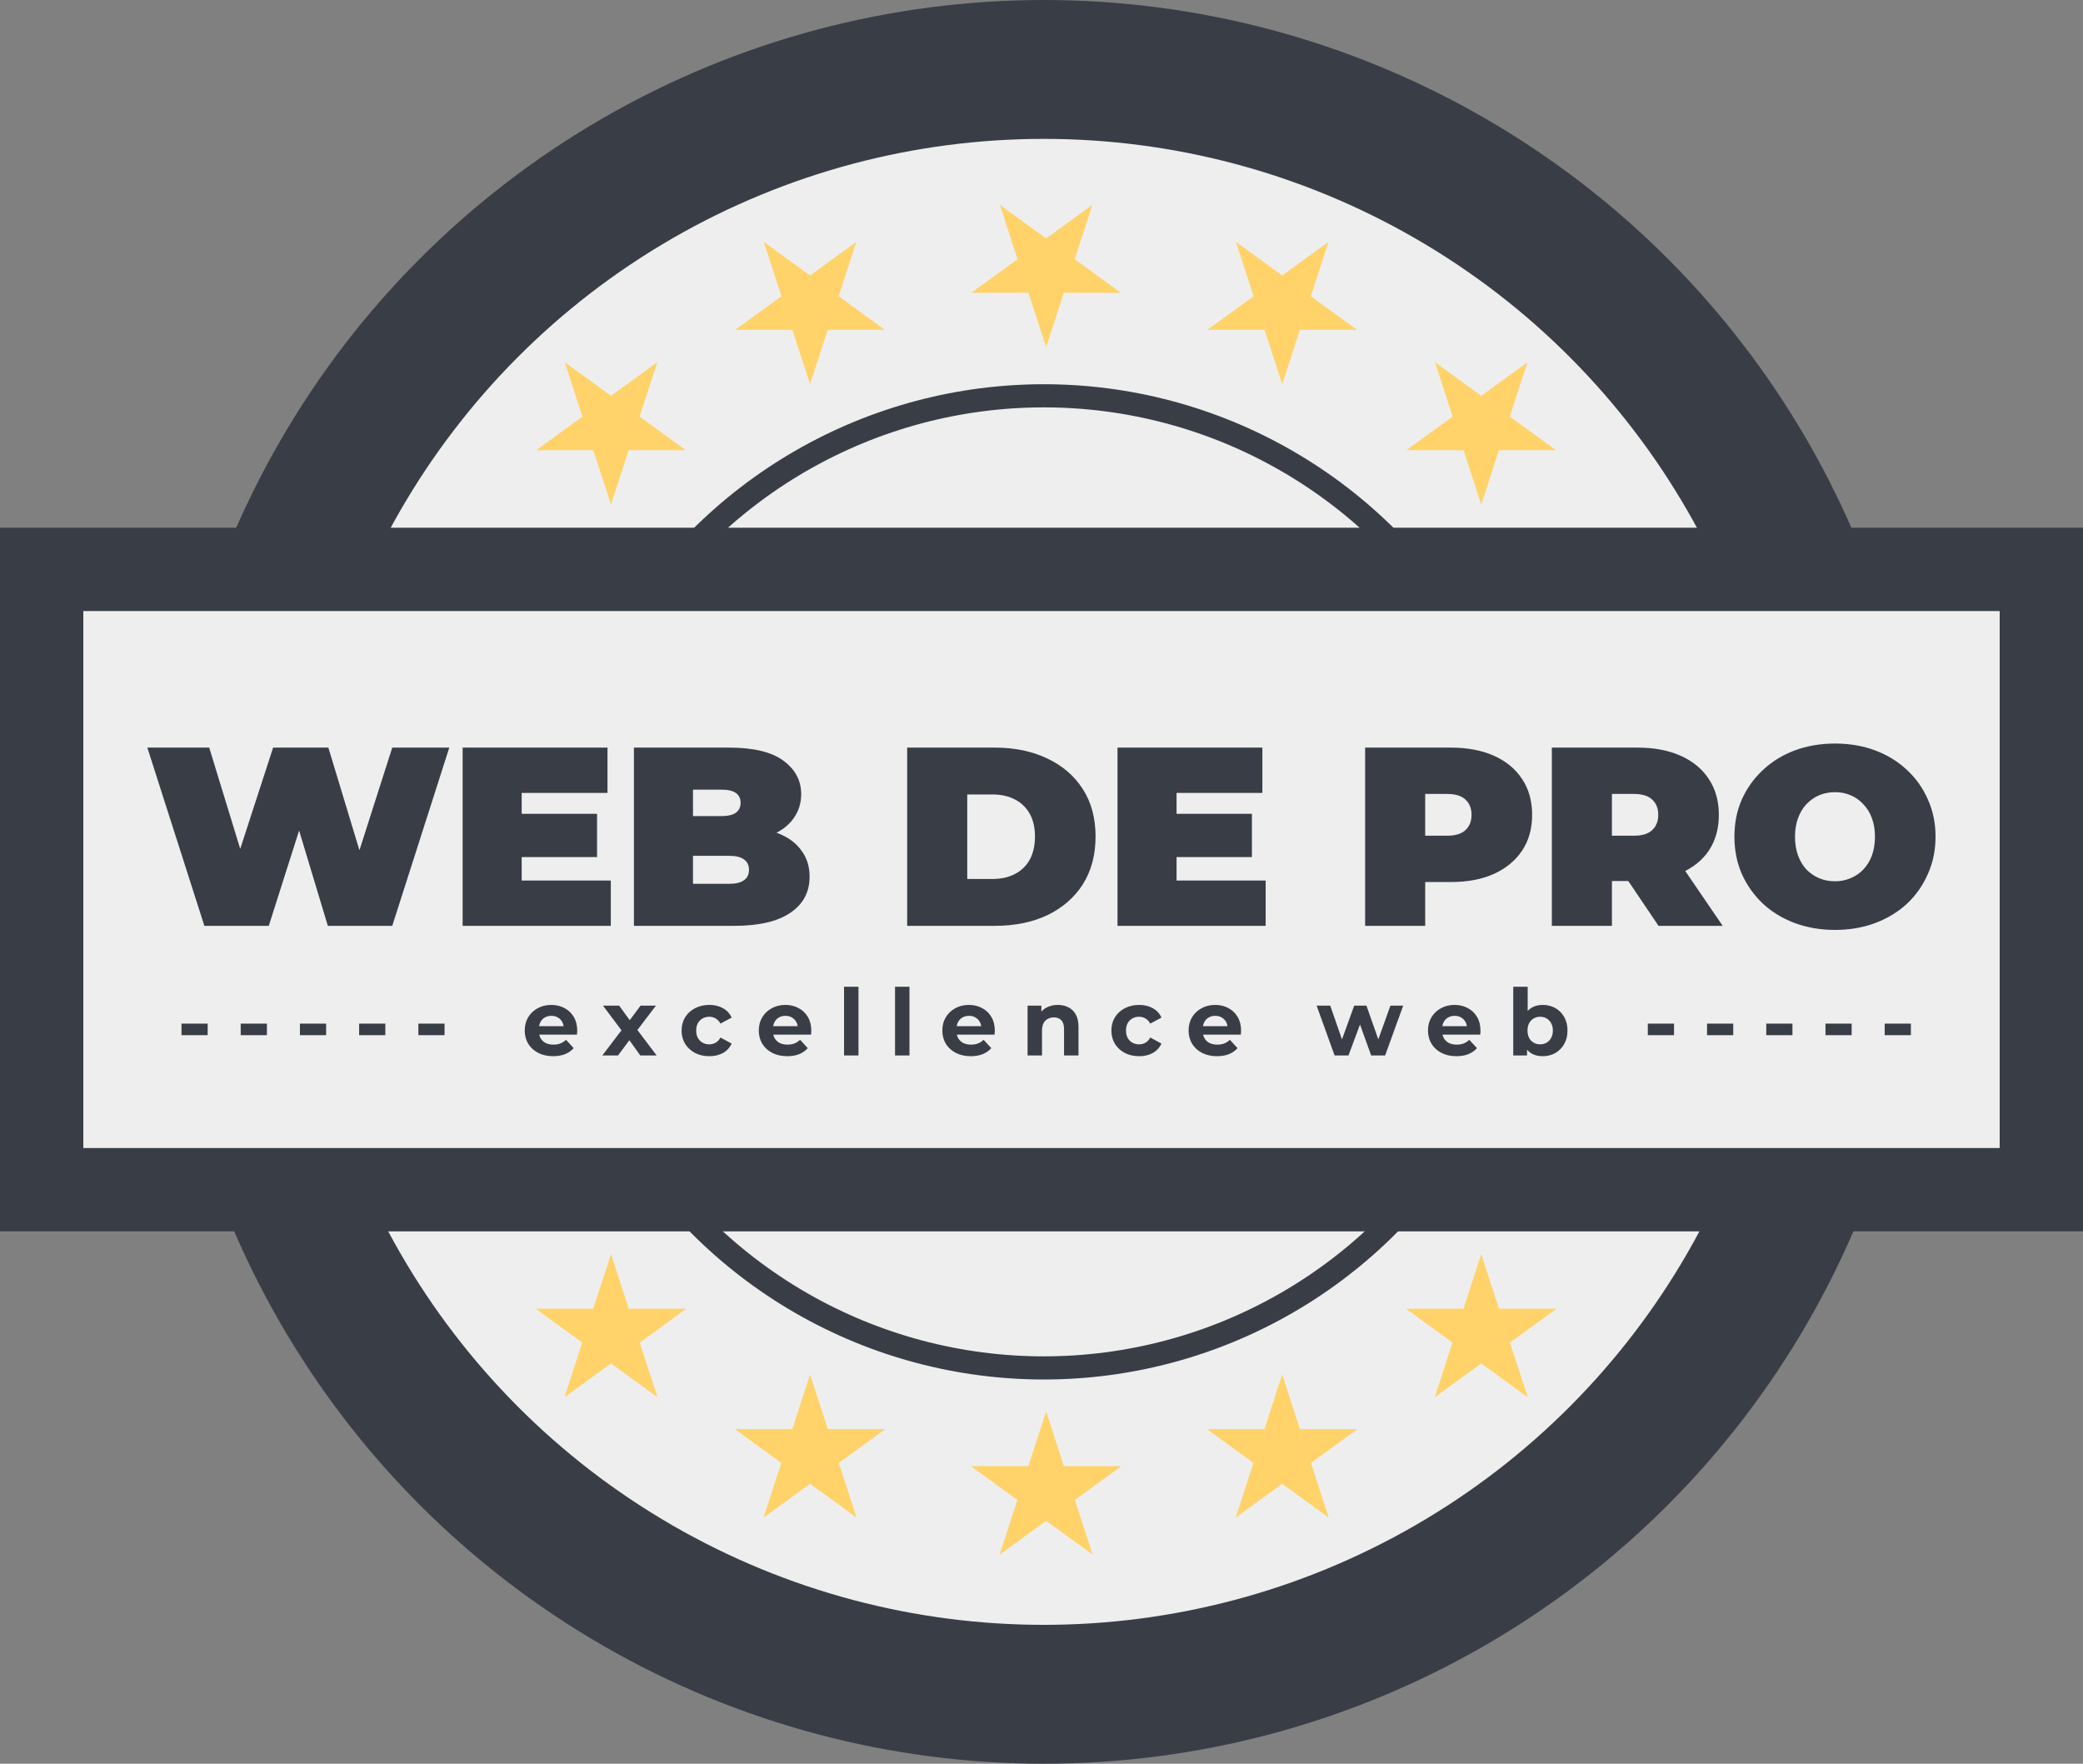 <svg width="450" height="381" viewBox="0 0 450 381" fill="none" xmlns="http://www.w3.org/2000/svg">
<rect x="0" y="0" width="450" height="381" fill="#808080" stroke="none"/>
<circle cx="225.5" cy="190.5" r="175.5" fill="#EEEEEE" stroke="#393E46" stroke-width="30"/>
<circle cx="225.5" cy="190.5" r="105" fill="#EEEEEE" stroke="#393E46" stroke-width="5"/>
<rect x="9" y="123" width="432" height="134" fill="#EEEEEE" stroke="#393E46" stroke-width="18"/>
<path d="M44.151 200L31.831 161.5H45.196L55.151 194.005H48.441L59.001 161.5H70.936L80.781 194.005H74.346L84.741 161.5H97.061L84.741 200H70.826L62.796 173.38H66.536L58.066 200H44.151ZM111.824 175.8H128.984V185.15H111.824V175.8ZM112.704 190.21H131.954V200H99.944V161.5H131.239V171.29H112.704V190.21ZM136.95 200V161.5H157.52C162.837 161.5 166.76 162.453 169.29 164.36C171.82 166.23 173.085 168.632 173.085 171.565C173.085 173.508 172.535 175.25 171.435 176.79C170.372 178.293 168.814 179.485 166.76 180.365C164.707 181.245 162.177 181.685 159.17 181.685L160.27 178.715C163.277 178.715 165.862 179.137 168.025 179.98C170.225 180.823 171.912 182.052 173.085 183.665C174.295 185.242 174.9 187.148 174.9 189.385C174.9 192.722 173.507 195.325 170.72 197.195C167.97 199.065 163.937 200 158.62 200H136.95ZM149.71 190.925H157.52C158.95 190.925 160.014 190.668 160.71 190.155C161.444 189.642 161.81 188.89 161.81 187.9C161.81 186.91 161.444 186.158 160.71 185.645C160.014 185.132 158.95 184.875 157.52 184.875H148.83V176.295H155.76C157.227 176.295 158.29 176.057 158.95 175.58C159.647 175.067 159.995 174.352 159.995 173.435C159.995 172.482 159.647 171.767 158.95 171.29C158.29 170.813 157.227 170.575 155.76 170.575H149.71V190.925ZM195.979 200V161.5H214.954C219.244 161.5 223.02 162.288 226.284 163.865C229.547 165.405 232.095 167.605 233.929 170.465C235.762 173.325 236.679 176.735 236.679 180.695C236.679 184.692 235.762 188.138 233.929 191.035C232.095 193.895 229.547 196.113 226.284 197.69C223.02 199.23 219.244 200 214.954 200H195.979ZM208.959 189.88H214.404C216.237 189.88 217.832 189.532 219.189 188.835C220.582 188.138 221.664 187.112 222.434 185.755C223.204 184.362 223.589 182.675 223.589 180.695C223.589 178.752 223.204 177.102 222.434 175.745C221.664 174.388 220.582 173.362 219.189 172.665C217.832 171.968 216.237 171.62 214.404 171.62H208.959V189.88ZM253.298 175.8H270.458V185.15H253.298V175.8ZM254.178 190.21H273.428V200H241.418V161.5H272.713V171.29H254.178V190.21ZM294.914 200V161.5H313.449C317.043 161.5 320.141 162.087 322.744 163.26C325.384 164.433 327.419 166.12 328.849 168.32C330.279 170.483 330.994 173.05 330.994 176.02C330.994 178.99 330.279 181.557 328.849 183.72C327.419 185.883 325.384 187.57 322.744 188.78C320.141 189.953 317.043 190.54 313.449 190.54H302.119L307.894 184.985V200H294.914ZM307.894 186.415L302.119 180.53H312.624C314.421 180.53 315.741 180.127 316.584 179.32C317.464 178.513 317.904 177.413 317.904 176.02C317.904 174.627 317.464 173.527 316.584 172.72C315.741 171.913 314.421 171.51 312.624 171.51H302.119L307.894 165.625V186.415ZM335.251 200V161.5H353.786C357.38 161.5 360.478 162.087 363.081 163.26C365.721 164.433 367.756 166.12 369.186 168.32C370.616 170.483 371.331 173.05 371.331 176.02C371.331 178.99 370.616 181.557 369.186 183.72C367.756 185.847 365.721 187.478 363.081 188.615C360.478 189.752 357.38 190.32 353.786 190.32H342.456L348.231 184.985V200H335.251ZM358.296 200L348.836 185.975H362.586L372.156 200H358.296ZM348.231 186.415L342.456 180.53H352.961C354.758 180.53 356.078 180.127 356.921 179.32C357.801 178.513 358.241 177.413 358.241 176.02C358.241 174.627 357.801 173.527 356.921 172.72C356.078 171.913 354.758 171.51 352.961 171.51H342.456L348.231 165.625V186.415ZM396.418 200.88C393.301 200.88 390.404 200.385 387.728 199.395C385.088 198.405 382.796 197.012 380.853 195.215C378.909 193.382 377.388 191.237 376.288 188.78C375.224 186.323 374.693 183.647 374.693 180.75C374.693 177.817 375.224 175.14 376.288 172.72C377.388 170.263 378.909 168.137 380.853 166.34C382.796 164.507 385.088 163.095 387.728 162.105C390.404 161.115 393.301 160.62 396.418 160.62C399.571 160.62 402.468 161.115 405.108 162.105C407.748 163.095 410.039 164.507 411.983 166.34C413.926 168.137 415.429 170.263 416.493 172.72C417.593 175.14 418.143 177.817 418.143 180.75C418.143 183.647 417.593 186.323 416.493 188.78C415.429 191.237 413.926 193.382 411.983 195.215C410.039 197.012 407.748 198.405 405.108 199.395C402.468 200.385 399.571 200.88 396.418 200.88ZM396.418 190.375C397.628 190.375 398.746 190.155 399.773 189.715C400.836 189.275 401.753 188.652 402.523 187.845C403.329 187.002 403.953 185.993 404.393 184.82C404.833 183.61 405.053 182.253 405.053 180.75C405.053 179.247 404.833 177.908 404.393 176.735C403.953 175.525 403.329 174.517 402.523 173.71C401.753 172.867 400.836 172.225 399.773 171.785C398.746 171.345 397.628 171.125 396.418 171.125C395.208 171.125 394.071 171.345 393.008 171.785C391.981 172.225 391.064 172.867 390.258 173.71C389.488 174.517 388.883 175.525 388.443 176.735C388.003 177.908 387.783 179.247 387.783 180.75C387.783 182.253 388.003 183.61 388.443 184.82C388.883 185.993 389.488 187.002 390.258 187.845C391.064 188.652 391.981 189.275 393.008 189.715C394.071 190.155 395.208 190.375 396.418 190.375Z" fill="#393E46"/>
<path d="M39.208 223.62V221.12H44.868V223.62H39.208ZM52.001 223.62V221.12H57.661V223.62H52.001ZM64.794 223.62V221.12H70.454V223.62H64.794ZM77.587 223.62V221.12H83.247V223.62H77.587ZM90.38 223.62V221.12H96.04V223.62H90.38ZM119.499 228.16C118.272 228.16 117.192 227.92 116.259 227.44C115.339 226.96 114.625 226.307 114.119 225.48C113.612 224.64 113.359 223.687 113.359 222.62C113.359 221.54 113.605 220.587 114.099 219.76C114.605 218.92 115.292 218.267 116.159 217.8C117.025 217.32 118.005 217.08 119.099 217.08C120.152 217.08 121.099 217.307 121.939 217.76C122.792 218.2 123.465 218.84 123.959 219.68C124.452 220.507 124.699 221.5 124.699 222.66C124.699 222.78 124.692 222.92 124.679 223.08C124.665 223.227 124.652 223.367 124.639 223.5H115.899V221.68H122.999L121.799 222.22C121.799 221.66 121.685 221.173 121.459 220.76C121.232 220.347 120.919 220.027 120.519 219.8C120.119 219.56 119.652 219.44 119.119 219.44C118.585 219.44 118.112 219.56 117.699 219.8C117.299 220.027 116.985 220.353 116.759 220.78C116.532 221.193 116.419 221.687 116.419 222.26V222.74C116.419 223.327 116.545 223.847 116.799 224.3C117.065 224.74 117.432 225.08 117.899 225.32C118.379 225.547 118.939 225.66 119.579 225.66C120.152 225.66 120.652 225.573 121.079 225.4C121.519 225.227 121.919 224.967 122.279 224.62L123.939 226.42C123.445 226.98 122.825 227.413 122.079 227.72C121.332 228.013 120.472 228.16 119.499 228.16ZM130.123 228L134.943 221.68L134.883 223.4L130.263 217.24H133.763L136.683 221.26L135.363 221.3L138.383 217.24H141.703L137.063 223.34V221.66L141.863 228H138.323L135.263 223.72L136.563 223.9L133.523 228H130.123ZM153.245 228.16C152.085 228.16 151.052 227.927 150.145 227.46C149.239 226.98 148.525 226.32 148.005 225.48C147.499 224.64 147.245 223.687 147.245 222.62C147.245 221.54 147.499 220.587 148.005 219.76C148.525 218.92 149.239 218.267 150.145 217.8C151.052 217.32 152.085 217.08 153.245 217.08C154.379 217.08 155.365 217.32 156.205 217.8C157.045 218.267 157.665 218.94 158.065 219.82L155.645 221.12C155.365 220.613 155.012 220.24 154.585 220C154.172 219.76 153.719 219.64 153.225 219.64C152.692 219.64 152.212 219.76 151.785 220C151.359 220.24 151.019 220.58 150.765 221.02C150.525 221.46 150.405 221.993 150.405 222.62C150.405 223.247 150.525 223.78 150.765 224.22C151.019 224.66 151.359 225 151.785 225.24C152.212 225.48 152.692 225.6 153.225 225.6C153.719 225.6 154.172 225.487 154.585 225.26C155.012 225.02 155.365 224.64 155.645 224.12L158.065 225.44C157.665 226.307 157.045 226.98 156.205 227.46C155.365 227.927 154.379 228.16 153.245 228.16ZM170.065 228.16C168.838 228.16 167.758 227.92 166.825 227.44C165.905 226.96 165.192 226.307 164.685 225.48C164.178 224.64 163.925 223.687 163.925 222.62C163.925 221.54 164.172 220.587 164.665 219.76C165.172 218.92 165.858 218.267 166.725 217.8C167.592 217.32 168.572 217.08 169.665 217.08C170.718 217.08 171.665 217.307 172.505 217.76C173.358 218.2 174.032 218.84 174.525 219.68C175.018 220.507 175.265 221.5 175.265 222.66C175.265 222.78 175.258 222.92 175.245 223.08C175.232 223.227 175.218 223.367 175.205 223.5H166.465V221.68H173.565L172.365 222.22C172.365 221.66 172.252 221.173 172.025 220.76C171.798 220.347 171.485 220.027 171.085 219.8C170.685 219.56 170.218 219.44 169.685 219.44C169.152 219.44 168.678 219.56 168.265 219.8C167.865 220.027 167.552 220.353 167.325 220.78C167.098 221.193 166.985 221.687 166.985 222.26V222.74C166.985 223.327 167.112 223.847 167.365 224.3C167.632 224.74 167.998 225.08 168.465 225.32C168.945 225.547 169.505 225.66 170.145 225.66C170.718 225.66 171.218 225.573 171.645 225.4C172.085 225.227 172.485 224.967 172.845 224.62L174.505 226.42C174.012 226.98 173.392 227.413 172.645 227.72C171.898 228.013 171.038 228.16 170.065 228.16ZM182.342 228V213.16H185.462V228H182.342ZM193.358 228V213.16H196.478V228H193.358ZM209.714 228.16C208.487 228.16 207.407 227.92 206.474 227.44C205.554 226.96 204.84 226.307 204.334 225.48C203.827 224.64 203.574 223.687 203.574 222.62C203.574 221.54 203.82 220.587 204.314 219.76C204.82 218.92 205.507 218.267 206.374 217.8C207.24 217.32 208.22 217.08 209.314 217.08C210.367 217.08 211.314 217.307 212.154 217.76C213.007 218.2 213.68 218.84 214.174 219.68C214.667 220.507 214.914 221.5 214.914 222.66C214.914 222.78 214.907 222.92 214.894 223.08C214.88 223.227 214.867 223.367 214.854 223.5H206.114V221.68H213.214L212.014 222.22C212.014 221.66 211.9 221.173 211.674 220.76C211.447 220.347 211.134 220.027 210.734 219.8C210.334 219.56 209.867 219.44 209.334 219.44C208.8 219.44 208.327 219.56 207.914 219.8C207.514 220.027 207.2 220.353 206.974 220.78C206.747 221.193 206.634 221.687 206.634 222.26V222.74C206.634 223.327 206.76 223.847 207.014 224.3C207.28 224.74 207.647 225.08 208.114 225.32C208.594 225.547 209.154 225.66 209.794 225.66C210.367 225.66 210.867 225.573 211.294 225.4C211.734 225.227 212.134 224.967 212.494 224.62L214.154 226.42C213.66 226.98 213.04 227.413 212.294 227.72C211.547 228.013 210.687 228.16 209.714 228.16ZM228.531 217.08C229.384 217.08 230.144 217.253 230.811 217.6C231.491 217.933 232.024 218.453 232.411 219.16C232.797 219.853 232.991 220.747 232.991 221.84V228H229.871V222.32C229.871 221.453 229.677 220.813 229.291 220.4C228.917 219.987 228.384 219.78 227.691 219.78C227.197 219.78 226.751 219.887 226.351 220.1C225.964 220.3 225.657 220.613 225.431 221.04C225.217 221.467 225.111 222.013 225.111 222.68V228H221.991V217.24H224.971V220.22L224.411 219.32C224.797 218.6 225.351 218.047 226.071 217.66C226.791 217.273 227.611 217.08 228.531 217.08ZM246.097 228.16C244.937 228.16 243.904 227.927 242.997 227.46C242.09 226.98 241.377 226.32 240.857 225.48C240.35 224.64 240.097 223.687 240.097 222.62C240.097 221.54 240.35 220.587 240.857 219.76C241.377 218.92 242.09 218.267 242.997 217.8C243.904 217.32 244.937 217.08 246.097 217.08C247.23 217.08 248.217 217.32 249.057 217.8C249.897 218.267 250.517 218.94 250.917 219.82L248.497 221.12C248.217 220.613 247.864 220.24 247.437 220C247.024 219.76 246.57 219.64 246.077 219.64C245.544 219.64 245.064 219.76 244.637 220C244.21 220.24 243.87 220.58 243.617 221.02C243.377 221.46 243.257 221.993 243.257 222.62C243.257 223.247 243.377 223.78 243.617 224.22C243.87 224.66 244.21 225 244.637 225.24C245.064 225.48 245.544 225.6 246.077 225.6C246.57 225.6 247.024 225.487 247.437 225.26C247.864 225.02 248.217 224.64 248.497 224.12L250.917 225.44C250.517 226.307 249.897 226.98 249.057 227.46C248.217 227.927 247.23 228.16 246.097 228.16ZM262.917 228.16C261.69 228.16 260.61 227.92 259.677 227.44C258.757 226.96 258.043 226.307 257.537 225.48C257.03 224.64 256.777 223.687 256.777 222.62C256.777 221.54 257.023 220.587 257.517 219.76C258.023 218.92 258.71 218.267 259.577 217.8C260.443 217.32 261.423 217.08 262.517 217.08C263.57 217.08 264.517 217.307 265.357 217.76C266.21 218.2 266.883 218.84 267.377 219.68C267.87 220.507 268.117 221.5 268.117 222.66C268.117 222.78 268.11 222.92 268.097 223.08C268.083 223.227 268.07 223.367 268.057 223.5H259.317V221.68H266.417L265.217 222.22C265.217 221.66 265.103 221.173 264.877 220.76C264.65 220.347 264.337 220.027 263.937 219.8C263.537 219.56 263.07 219.44 262.537 219.44C262.003 219.44 261.53 219.56 261.117 219.8C260.717 220.027 260.403 220.353 260.177 220.78C259.95 221.193 259.837 221.687 259.837 222.26V222.74C259.837 223.327 259.963 223.847 260.217 224.3C260.483 224.74 260.85 225.08 261.317 225.32C261.797 225.547 262.357 225.66 262.997 225.66C263.57 225.66 264.07 225.573 264.497 225.4C264.937 225.227 265.337 224.967 265.697 224.62L267.357 226.42C266.863 226.98 266.243 227.413 265.497 227.72C264.75 228.013 263.89 228.16 262.917 228.16ZM288.318 228L284.438 217.24H287.378L290.598 226.5H289.198L292.558 217.24H295.198L298.458 226.5H297.058L300.378 217.24H303.138L299.238 228H296.218L293.358 220.06H294.278L291.318 228H288.318ZM314.635 228.16C313.409 228.16 312.329 227.92 311.395 227.44C310.475 226.96 309.762 226.307 309.255 225.48C308.749 224.64 308.495 223.687 308.495 222.62C308.495 221.54 308.742 220.587 309.235 219.76C309.742 218.92 310.429 218.267 311.295 217.8C312.162 217.32 313.142 217.08 314.235 217.08C315.289 217.08 316.235 217.307 317.075 217.76C317.929 218.2 318.602 218.84 319.095 219.68C319.589 220.507 319.835 221.5 319.835 222.66C319.835 222.78 319.829 222.92 319.815 223.08C319.802 223.227 319.789 223.367 319.775 223.5H311.035V221.68H318.135L316.935 222.22C316.935 221.66 316.822 221.173 316.595 220.76C316.369 220.347 316.055 220.027 315.655 219.8C315.255 219.56 314.789 219.44 314.255 219.44C313.722 219.44 313.249 219.56 312.835 219.8C312.435 220.027 312.122 220.353 311.895 220.78C311.669 221.193 311.555 221.687 311.555 222.26V222.74C311.555 223.327 311.682 223.847 311.935 224.3C312.202 224.74 312.569 225.08 313.035 225.32C313.515 225.547 314.075 225.66 314.715 225.66C315.289 225.66 315.789 225.573 316.215 225.4C316.655 225.227 317.055 224.967 317.415 224.62L319.075 226.42C318.582 226.98 317.962 227.413 317.215 227.72C316.469 228.013 315.609 228.16 314.635 228.16ZM333.273 228.16C332.326 228.16 331.513 227.96 330.833 227.56C330.153 227.16 329.633 226.553 329.273 225.74C328.913 224.913 328.733 223.873 328.733 222.62C328.733 221.353 328.919 220.313 329.293 219.5C329.679 218.687 330.213 218.08 330.893 217.68C331.573 217.28 332.366 217.08 333.273 217.08C334.286 217.08 335.193 217.307 335.993 217.76C336.806 218.213 337.446 218.853 337.913 219.68C338.393 220.507 338.633 221.487 338.633 222.62C338.633 223.74 338.393 224.713 337.913 225.54C337.446 226.367 336.806 227.013 335.993 227.48C335.193 227.933 334.286 228.16 333.273 228.16ZM326.913 228V213.16H330.033V219.42L329.833 222.6L329.893 225.8V228H326.913ZM332.733 225.6C333.253 225.6 333.713 225.48 334.113 225.24C334.526 225 334.853 224.66 335.093 224.22C335.346 223.767 335.473 223.233 335.473 222.62C335.473 221.993 335.346 221.46 335.093 221.02C334.853 220.58 334.526 220.24 334.113 220C333.713 219.76 333.253 219.64 332.733 219.64C332.213 219.64 331.746 219.76 331.333 220C330.919 220.24 330.593 220.58 330.353 221.02C330.113 221.46 329.993 221.993 329.993 222.62C329.993 223.233 330.113 223.767 330.353 224.22C330.593 224.66 330.919 225 331.333 225.24C331.746 225.48 332.213 225.6 332.733 225.6ZM355.985 223.62V221.12H361.645V223.62H355.985ZM368.778 223.62V221.12H374.438V223.62H368.778ZM381.571 223.62V221.12H387.231V223.62H381.571ZM394.364 223.62V221.12H400.024V223.62H394.364ZM407.157 223.62V221.12H412.817V223.62H407.157Z" fill="#393E46"/>
<path d="M226 305L229.817 316.747L242.168 316.747L232.176 324.007L235.992 335.753L226 328.493L216.008 335.753L219.824 324.007L209.832 316.747L222.183 316.747L226 305Z" fill="#FFD369"/>
<path d="M277 297L280.817 308.747L293.168 308.747L283.176 316.007L286.992 327.753L277 320.493L267.008 327.753L270.824 316.007L260.832 308.747L273.183 308.747L277 297Z" fill="#FFD369"/>
<path d="M175 297L178.817 308.747L191.168 308.747L181.176 316.007L184.992 327.753L175 320.493L165.008 327.753L168.824 316.007L158.832 308.747L171.183 308.747L175 297Z" fill="#FFD369"/>
<path d="M320 271L323.817 282.747L336.168 282.747L326.176 290.007L329.992 301.753L320 294.493L310.008 301.753L313.824 290.007L303.832 282.747L316.183 282.747L320 271Z" fill="#FFD369"/>
<path d="M132 271L135.817 282.747L148.168 282.747L138.176 290.007L141.992 301.753L132 294.493L122.008 301.753L125.824 290.007L115.832 282.747L128.183 282.747L132 271Z" fill="#FFD369"/>
<path d="M226 305L229.817 316.747L242.168 316.747L232.176 324.007L235.992 335.753L226 328.493L216.008 335.753L219.824 324.007L209.832 316.747L222.183 316.747L226 305Z" fill="#FFD369"/>
<path d="M277 297L280.817 308.747L293.168 308.747L283.176 316.007L286.992 327.753L277 320.493L267.008 327.753L270.824 316.007L260.832 308.747L273.183 308.747L277 297Z" fill="#FFD369"/>
<path d="M175 297L178.817 308.747L191.168 308.747L181.176 316.007L184.992 327.753L175 320.493L165.008 327.753L168.824 316.007L158.832 308.747L171.183 308.747L175 297Z" fill="#FFD369"/>
<path d="M320 271L323.817 282.747L336.168 282.747L326.176 290.007L329.992 301.753L320 294.493L310.008 301.753L313.824 290.007L303.832 282.747L316.183 282.747L320 271Z" fill="#FFD369"/>
<path d="M132 271L135.817 282.747L148.168 282.747L138.176 290.007L141.992 301.753L132 294.493L122.008 301.753L125.824 290.007L115.832 282.747L128.183 282.747L132 271Z" fill="#FFD369"/>
<path d="M226 75L229.817 63.253L242.168 63.253L232.176 55.993L235.992 44.247L226 51.507L216.008 44.247L219.824 55.993L209.832 63.253L222.183 63.253L226 75Z" fill="#FFD369"/>
<path d="M277 83L280.817 71.253L293.168 71.253L283.176 63.993L286.992 52.247L277 59.507L267.008 52.247L270.824 63.993L260.832 71.253L273.183 71.253L277 83Z" fill="#FFD369"/>
<path d="M175 83L178.817 71.253L191.168 71.253L181.176 63.993L184.992 52.247L175 59.507L165.008 52.247L168.824 63.993L158.832 71.253L171.183 71.253L175 83Z" fill="#FFD369"/>
<path d="M320 109L323.817 97.253L336.168 97.253L326.176 89.993L329.992 78.247L320 85.507L310.008 78.247L313.824 89.993L303.832 97.253L316.183 97.253L320 109Z" fill="#FFD369"/>
<path d="M132 109L135.817 97.253L148.168 97.253L138.176 89.993L141.992 78.247L132 85.507L122.008 78.247L125.824 89.993L115.832 97.253L128.183 97.253L132 109Z" fill="#FFD369"/>
</svg>
